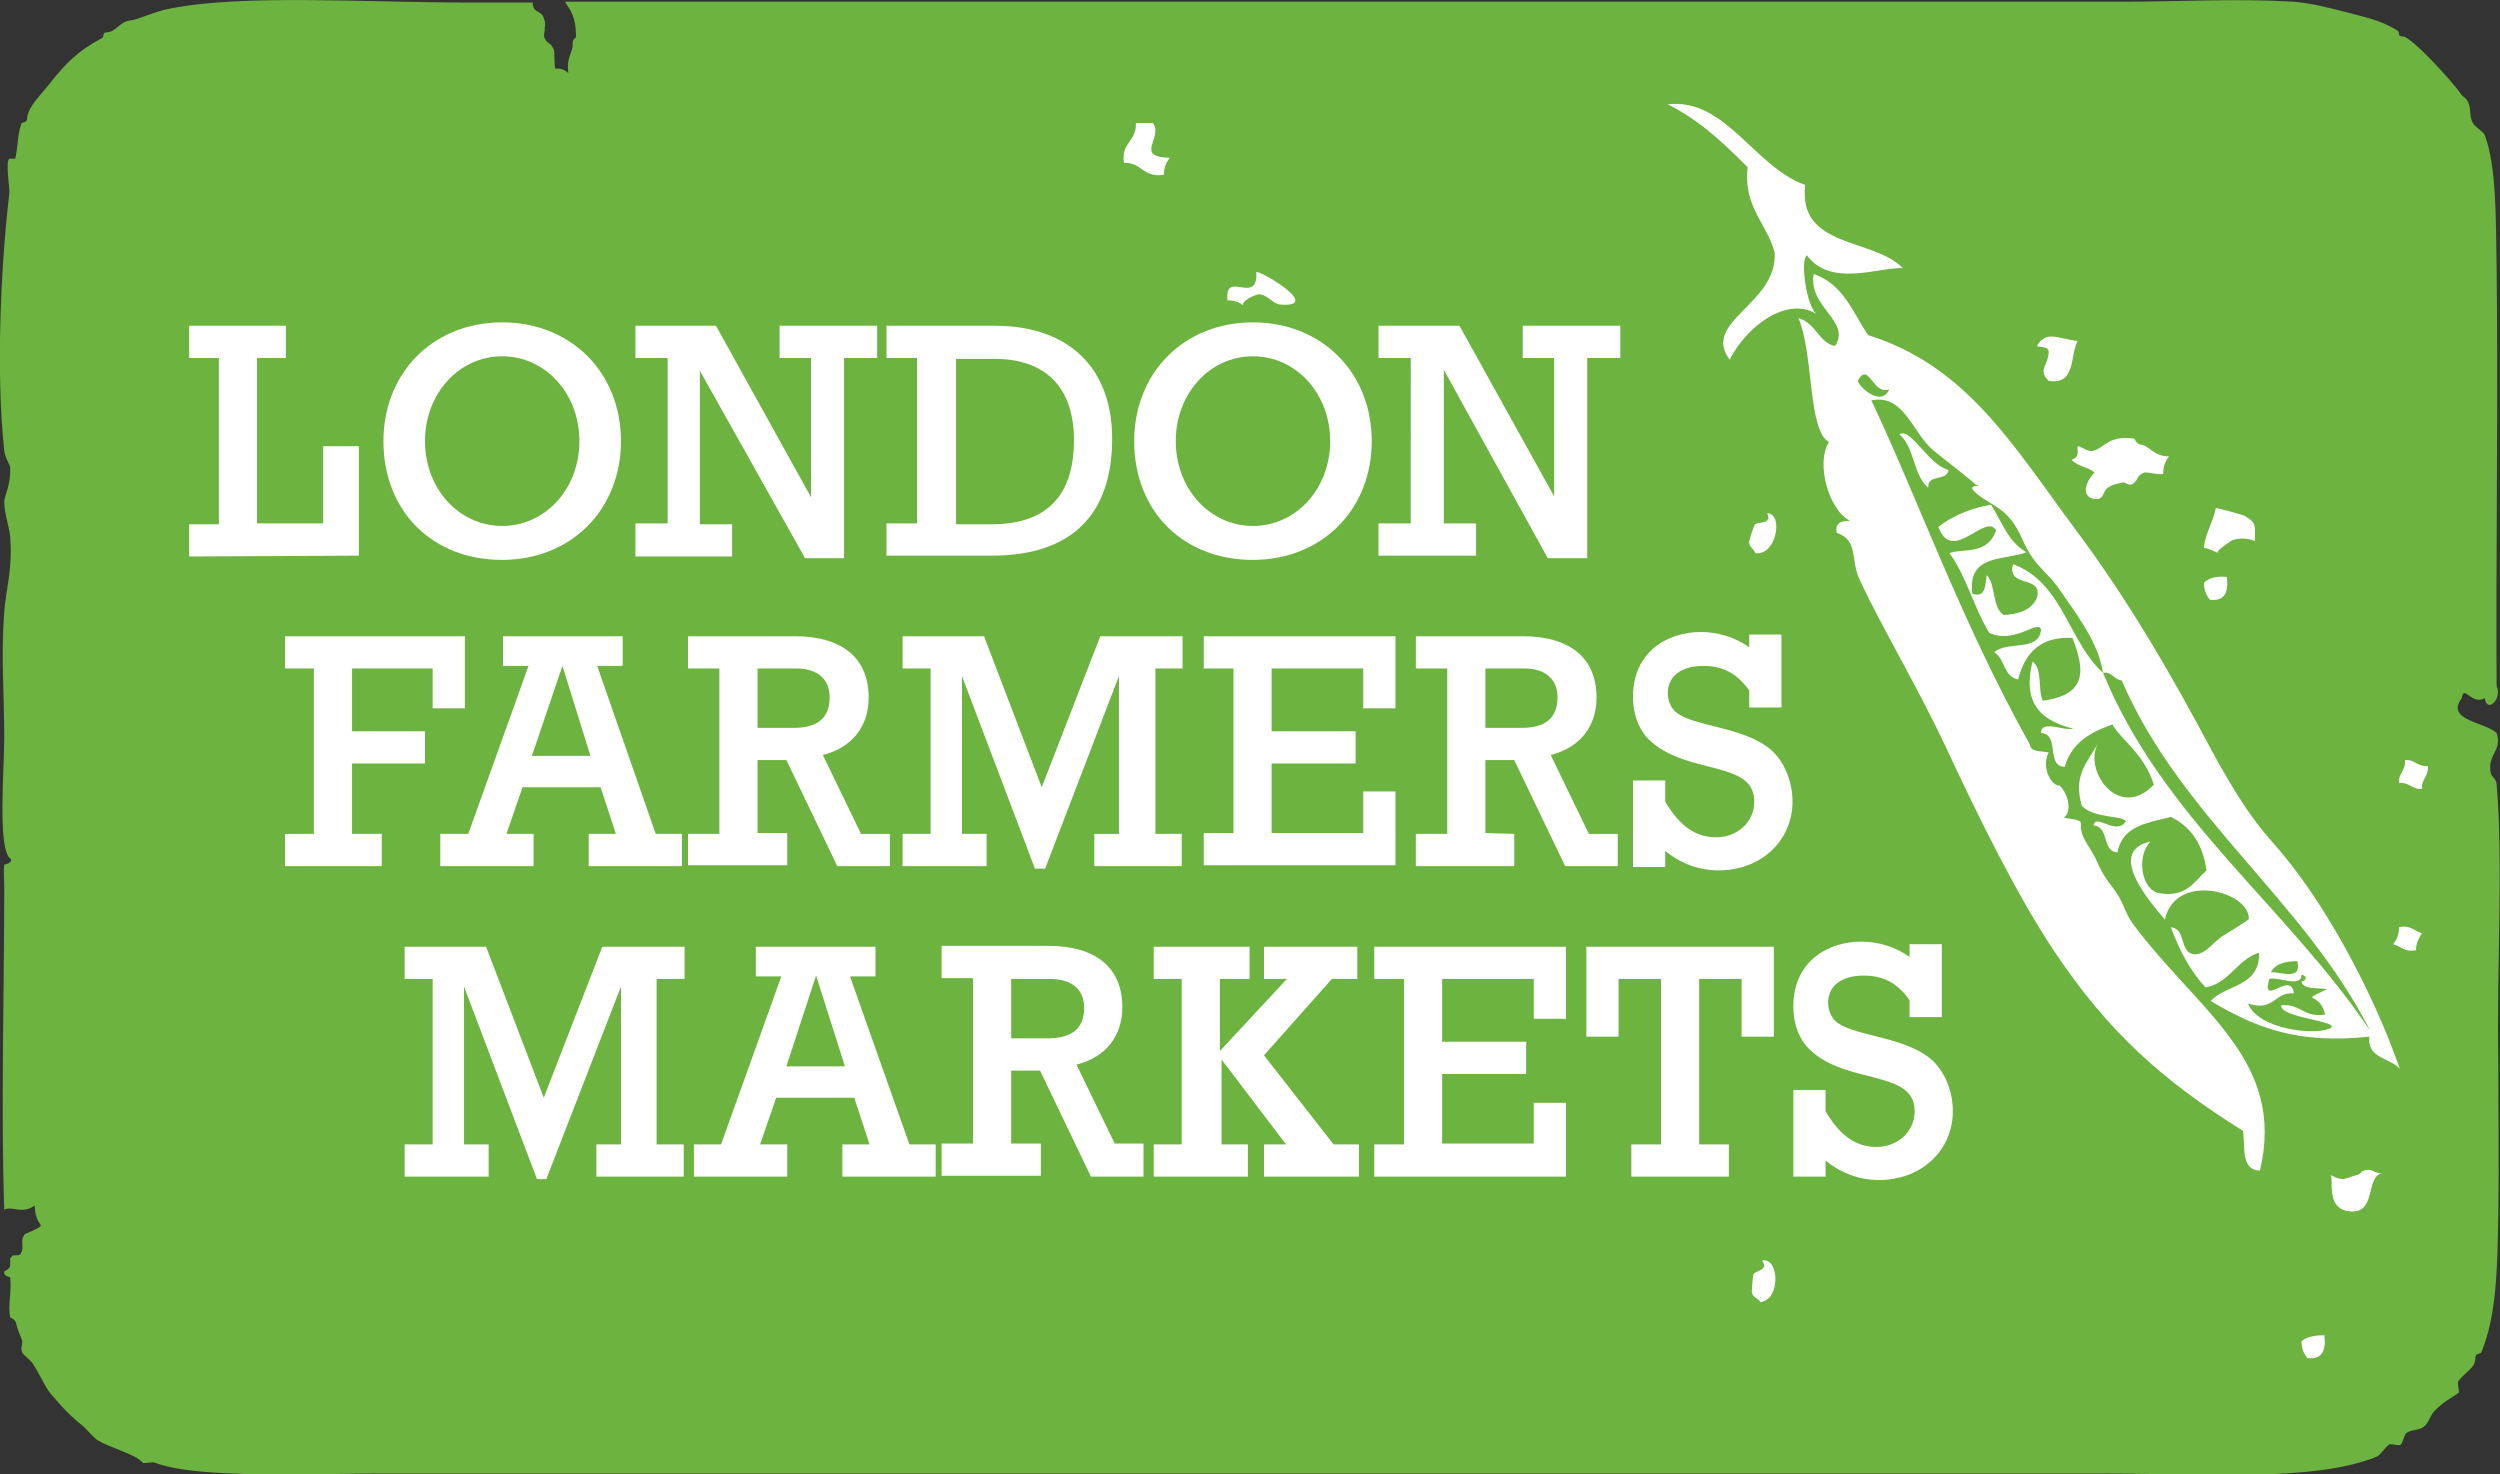 <?xml version="1.0" encoding="utf-8"?>
<!-- Generator: Adobe Illustrator 21.1.0, SVG Export Plug-In . SVG Version: 6.00 Build 0)  -->
<svg version="1.1" id="Layer_1" xmlns="http://www.w3.org/2000/svg" xmlns:xlink="http://www.w3.org/1999/xlink" x="0px" y="0px"
	 viewBox="0 0 294.7 173.8" style="enable-background:new 0 0 294.7 173.8;" xml:space="preserve">
<rect x="0" y="0" width="294.7" height="173.8" fill="#333333" stroke="none"/>
<style type="text/css">
	.st0{fill:#FFFFFF;}
	.st1{fill:#6CB33F;}
</style>
<rect x="12.5" y="10" class="st0" width="275.2" height="153.2"/>
<g>
	<path class="st1" d="M138.6,52c0,5.6,4,10,9.1,10s9.1-4.4,9.1-10s-4-10-9.1-10S138.6,46.4,138.6,52z"/>
	<path class="st1" d="M59.2,62c5.1,0,9.1-4.4,9.1-10s-4-10-9.1-10s-9.1,4.4-9.1,10C50.1,57.6,54.1,62,59.2,62z"/>
	<path class="st1" d="M97.8,82.2c0-2.1-1.4-3.4-3.9-3.4h-4.6v7h4.3C96.4,85.8,97.8,84.6,97.8,82.2z"/>
	<polygon class="st1" points="62.7,89.1 69.6,89.1 66.3,78.5 	"/>
	<path class="st1" d="M183.6,82.2c0-2.1-1.4-3.4-3.9-3.4h-4.6v7h4.3C182.2,85.8,183.6,84.6,183.6,82.2z"/>
	<polygon class="st1" points="92.7,125.7 99.6,125.7 96.2,115 	"/>
	<path class="st1" d="M126.6,51.9c0-6.2-3.3-9.6-9.4-9.6h-4.5v19.5h4.5C123.4,61.7,126.6,58.4,126.6,51.9z"/>
	<path class="st1" d="M219,44.9c0.2,0.8,2.8,3.1,3.7,1C220.7,46.6,220.3,42.5,219,44.9z"/>
	<path class="st1" d="M294.3,92.4c-0.1-0.7-0.6-0.8-0.7-1.3c-0.4-2.2,1.4-2.6,0.7-4.7c-1.4-1.3-6.1-1.5-4.1-4.1
		c0.2-1.7,1.2,0.9,2.7,0c0.3,1.9,2.1,0,1.4-1.4c-0.1-14.7,0.2-34.4,0-49.4c-0.1-5.9,0-11.8-1.4-15.6c-0.1-0.3-1.2-1-1.4-1.4
		c-0.5-0.9-0.1-1.8-0.7-2.7c-0.1-0.2-0.5-0.4-0.7-0.7c-0.9-1.4-5.8-6.7-6.8-6.8c-0.8,0-0.3-0.4-0.7-0.7c-1.6-1-3-1.4-5.4-2
		c-2.7-0.7-4.6-1.2-6.8-1.4c-6.8-0.4-13.4,0-20.3,0c-61.6,0-123.9,0-183.5,0c0.5,0.9,1.3,1.5,1.3,4.2c0,0-0.4,0.2-0.4,0.7
		c0.1,1.1-0.8,1.6-0.5,3.5c-0.4-0.3-0.8-0.6-1.5-0.5c-0.2,0-0.1-2.1-0.2-2.2c-0.4-1-0.7-0.6-1.1-1.4c-0.2-0.4,0.1-0.9,0-1.2
		C64.3,3,64.3,2.5,64,1.9c-0.4-0.7-1.2-0.4-1.2-1.6c-2.5,0-5,0-7.5,0c-12.2,0-26.6-1-35.2,0.7c-2.1,0.4-3.7,1.3-4.7,1.4
		c-1.2,0.1-1.7,1.3-2.7,1.4c-0.8,0-0.3,0.5-0.7,0.7C9.2,6,7.8,7.4,5.9,9.8c-1.1,1.4-2.6,2.8-2.7,4.1c0,0.7-0.6,0.4-0.7,0.7
		c-0.4,1.1-0.4,2.8-0.7,4.1c0,0-0.6,0-0.7,0c-0.5,0.4,0.1,3.7,0,4.1c-1,8.4-1.6,21.2-0.6,30.3c0.1,0.9,0.6,1.5,0.7,2
		c0.1,2.1-0.7,3.3-0.7,4.1c0,1.3,0.6,2.9,0.7,4.1c0.3,3.8-0.5,6.2-0.7,8.8c-0.4,5.5,0,9.5,0,14.9c0,3.7-0.8,13,0.7,14.2
		c0.5,0.4-0.7,0.8-0.7,0.7c-0.1,0.9,0,1.8,0,2.7c0,12-0.4,26.4,0,38c0.9-0.5,2.1,0.6,3.6-0.5c0,0.7,0.1,1.5,0.7,2.3
		c0.2,0.3-1.8,1-1.9,1.1c-0.6,0.9,0,1.3-0.4,2.2c-0.2,0.5-1,0.1-1.1,0.4c-0.1,0.1-0.1,0.2-0.2,0.2c0,0.3,0,0.6,0,0.9
		c-0.1,0.5-0.7,0.6-0.7,0.7c-0.1,0.6,0.7,0.6,0.7,0.7c0.2,1.7-0.3,3.2,0,4.7c0,0,0.6,0.2,0.7,0.7c0.2,0.9,0.5,1.4,0.7,2
		c0.1,0.4-0.2,1,0,1.4c0.1,0.3,1.1,1,1.3,1.4c0.9,1.4,1.3,2.5,2,3.4c1.5,1.8,2.5,2.8,4.1,4.1c0.4,0.4,0.9,1,1.4,1.4
		c1.3,0.9,4.6,1.7,5.4,2.7c0.1,0.2,1.1-0.1,1.4,0c2.3,0.9,6.2,1.2,9.5,1.3c5.1,0.3,11,0,16.9,0c71.2,0,134.5,0,203.1,0
		c12.5,0,25.2,1,32.5-2c0.3-0.1,1-1.1,1.4-1.4c0.3-0.2,1,0.2,1.4,0c0.2-0.1,0.4-1.2,0.7-1.4c0.6-0.4,1.5-0.3,2-0.7
		c0.6-0.4,0.8-1.5,1.4-2c1-1,2-1.5,2.7-2c0.2-0.2-0.2-1.1,0-1.4c0.8-1.1,2-1.5,2-2.7c0-0.7,0.6-0.4,0.7-0.7c1.8-4.3,1.9-9.9,2-16.2
		c0.1-5.6,0-12,0-18.3C294.3,114.3,295.1,101.8,294.3,92.4z M261.2,59.9c0-0.1,3.2,0.8,3.4,0.9c1.5,0.9,1.2,1.2,1.2,3
		c-0.8-0.4-1.9-0.4-2.7-0.1c-0.1,0.1-2.1,1.3-1.6,1.5c-0.5-0.2-1.2-0.6-1.7-0.6C259.9,63,260.9,61.5,261.2,59.9z M262.5,68
		c0.2,1.8-0.2,2.9-2,2.7c-0.4-0.5-0.7-1.1-0.7-2C260.4,68.1,261.3,67.9,262.5,68z M246.9,53.1c1.2-0.4,1.7-1.8,4.7-1.4
		c0,0,0.2,0.6,0.7,0.7c1.1,0.1,1.5,1.4,3.4,1.4c-0.4,0.5-0.7,1.1-0.7,2c0,0.3-2.1-0.2-2.2-0.1c-1,0.3-0.7,1-1.5,1.4
		c-0.4,0.2-0.9-0.4-1.1-0.2c-0.4,0.1-0.9,0.1-1.6,0.5c-0.8,0.4-0.5,1.7-1.8,1.4c-1.7-0.4-0.7-2.3,0.1-3.1c-0.8-0.7-2-0.7-2.7-1.5
		c0.9-0.3,0.7-0.8,0.7-1.6C245.4,52.6,246.1,53.4,246.9,53.1z M244.9,40.2c-0.9,1.8-0.2,5.2-3.4,4.7c-1.3-1.3-0.1-1.7,0-3.4
		c0-0.7-0.8-0.5-1.4-0.7C241.2,38.9,242.5,39.9,244.9,40.2z M212.8,21.8c-0.9,7.5,8,6.2,11.5,9.8c-2.9-0.1-8.5,2.3-11.3-1.5
		c-0.8,0.5-0.1,5.8,1.1,6.9c-3.4-2.1-8.2,1.4-10.2,5.4c-3.4-4.5,5.6-6.5,5.3-12.6c-0.9-3.5-3.7-5.3-3.2-10.1
		c-2.8-2.8-5.6-5.5-9.4-7.4C203.4,11.5,206.8,19.7,212.8,21.8z M208.3,60.5c2,0,1.1,5.1-1.4,4.7c-0.1-0.5-0.8-0.7-0.7-1.4
		c0-0.1,0.5-1.8,0.7-2C207.2,61.5,209,61.8,208.3,60.5z M162.5,61.7h3.8V42.2h-3.8v-3.8h9.5l0.1,0.1l11.1,20V42.2h-3.7v-3.8H191v3.8
		h-3.9v23.6h-4.6l-0.1-0.1l-12.2-22.1v18.1h3.8v3.8h-11.5V61.7z M178.5,98.3v3.8h-11.6v-3.8h3.7V78.8h-3.7V75h12.6
		c5.6,0,8.7,2.6,8.7,7.2c0,3.4-1.9,5.9-5.4,6.8l4.5,9.3h3.4v3.8h-6.2l-6-12.5h-3.4v8.6L178.5,98.3L178.5,98.3z M149.9,78.8v7.4h9.9
		V90h-9.9v8.2h10.8v-4.9h3.8v8.7h-22.6v-3.8h3.5V78.8h-3.5V75h22.6v8.5h-3.8v-4.7H149.9z M161.7,52c0,8.1-5.9,14-14,14
		c-8.3,0-14-5.8-14-14c0-8.1,5.9-14,14-14S161.7,43.9,161.7,52z M139.3,98.3v3.8H129v-3.8h2.9V79.7l-8.7,22.7H122l-8.6-22.7v18.6
		h2.9v3.8h-9.9v-3.8h3.3V78.8h-3.3V75h9.6l6.8,17.8l6.9-17.8h9.7v3.8h-3.2v19.5H139.3z M148.1,32.1c0-0.5,8.1,4.2,2.8,3.8
		c-0.9-0.1-1.6-1.3-2.6-1.2c-0.2,0-2.4,0.9-1.6,1.4c-0.5-0.4-1.1-0.7-2-0.7C144.3,31.7,148.3,36.1,148.1,32.1z M133.9,14.5
		c0.7,0,1.4,0,2,0c1.3,1.7-2.3,4,2,4.1c-0.4,0.5-0.7,1.1-0.7,2c-2.5,0.4-2.6-1.5-4.7-1.4C132.1,16.8,134,16.7,133.9,14.5z
		 M104.5,61.7h3.6V42.2h-3.6v-3.8h12.8c8.7,0,13.8,5,13.8,13.3c0,9.1-4.9,13.8-14.2,13.8h-12.4C104.5,65.5,104.5,61.7,104.5,61.7z
		 M74.9,61.7h3.8V42.2h-3.8v-3.8h9.5l11.2,20.2V42.2h-3.7v-3.8h11.5v3.8h-3.9v23.6h-4.6L82.5,43.7v18.1h3.8v3.8H74.9V61.7z
		 M77.3,98.3h3.1v3.8h-11v-3.8h3.2l-1.8-5.5h-9.2l-1.9,5.5h3.2v3.8h-11v-3.8h3.3l7.1-19.8h-3V75h14.1v3.5h-3L77.3,98.3z M59.2,38
		c8.1,0,14,5.9,14,14s-5.9,14-14,14c-8.3,0-14-5.8-14-14C45.2,43.9,51.1,38,59.2,38z M22.3,65.6v-3.8h3.5V42.2h-3.5v-3.8h11.4v3.8
		h-3.4v19.5h7.8v-9.1h4.2v12.9L22.3,65.6L22.3,65.6z M45,102.1H33.6v-3.8H37V78.8h-3.4V75h21.2v8.5H51v-4.7h-9.5v7.4h8.6V90h-8.6
		v8.3H45V102.1z M80.6,115.4h-3.2v19.5h3.2v3.8H70.3v-3.8h2.9v-18.6L64.4,139h-1.1l-8.6-22.7v18.6h2.9v3.8h-9.9v-3.8H51v-19.5h-3.3
		v-3.8h9.6l6.8,17.8l6.9-17.8h9.7v3.8H80.6z M81.1,98.3h3.7V78.8h-3.7V75h12.6c5.6,0,8.7,2.6,8.7,7.2c0,3.4-1.9,5.9-5.4,6.8l4.5,9.3
		h3.4v3.8h-6.2l-6-12.5h-3.4v8.6h3.5v3.8H81.1V98.3z M110.3,138.7h-11v-3.8h3.2l-1.8-5.5h-9.2l-1.9,5.5h3.2v3.8h-11v-3.8H85
		l7.1-19.8h-3v-3.5h14.1v3.5h-3l7,19.8h3.1C110.3,134.9,110.3,138.7,110.3,138.7z M134.8,138.7h-6.2l-6-12.5h-3.4v8.6h3.5v3.8H111
		v-3.8h3.7v-19.5H111v-3.8h12.6c5.6,0,8.7,2.6,8.7,7.2c0,3.4-1.9,5.9-5.4,6.8l4.5,9.3h3.4L134.8,138.7L134.8,138.7z M160.3,138.7
		H149v-3.8h2.6l-7.6-10v10h3.1v3.8H136v-3.8h3.3v-19.5H136v-3.8h11.3v3.8h-3.5v8.5l7.9-8.5H149v-3.8h11v3.8h-3l-8,9l8.2,10.5h3v3.8
		H160.3z M184.6,120.1h-3.8v-4.7H170v7.4h9.9v3.8H170v8.2h10.8V130h3.8v8.7H162v-3.8h3.5v-19.5H162v-3.8h22.6V120.1z M200.3,115.4
		v19.5h3.5v3.8h-11.5v-3.8h3.5v-19.5h-5v6.8H187v-10.6h22.1v10.6h-3.8v-6.8C205.3,115.4,200.3,115.4,200.3,115.4z M207.5,153.5
		c-0.2-0.5-0.9-0.5-1-1.2c0-0.1,0.1-1.8,0.2-2.1c0.2-0.4,1.9-0.5,1-1.6C209.7,148.1,210,153.2,207.5,153.5z M202.6,102.6
		c-2.3,0-4.5-0.8-6.3-2.3v1.9h-3.8V92h3.8v2.5c1.7,2.9,3.6,4.2,6,4.2c2.5,0,4.5-1.8,4.5-4.2c0-2.8-2.5-3.4-5.6-4.2
		c-2.4-0.6-5-1.3-6.9-3.2c-0.8-0.8-1.8-2.4-1.8-5c0-5.2,4-7.6,8-7.6c2,0,4,0.6,5.7,1.8v-1.5h3.8v8.6h-3.8v-2c-1.4-2-3.1-2.9-5.4-2.9
		c-2.6,0-4.2,1.2-4.2,3.2c0,0.8,0.3,1.6,0.8,2.1c0.9,0.9,2.7,1.3,4.6,1.8c2.4,0.6,5.2,1.3,7,3c1.5,1.5,2.3,3.7,2.3,5.9
		C211.3,99.1,207.6,102.6,202.6,102.6z M221.5,139.1c-2.3,0-4.5-0.8-6.3-2.3v1.9h-3.8v-10.2h3.8v2.5c1.7,2.9,3.6,4.2,6,4.2
		c2.5,0,4.5-1.8,4.5-4.2c0-2.8-2.5-3.4-5.6-4.2c-2.4-0.6-5-1.3-6.9-3.2c-0.8-0.8-1.8-2.4-1.8-5c0-5.2,4-7.6,8-7.6c2,0,4,0.6,5.7,1.8
		v-1.5h3.8v8.6h-3.8v-2c-1.4-2-3.1-2.9-5.4-2.9c-2.6,0-4.2,1.2-4.2,3.2c0,0.8,0.3,1.6,0.8,2.1c0.9,0.9,2.7,1.3,4.6,1.8
		c2.4,0.6,5.2,1.3,7,3c1.5,1.5,2.3,3.7,2.3,5.9C230.2,135.6,226.5,139.1,221.5,139.1z M272,160.1c-0.4-0.5-0.7-1.1-0.7-2
		c0.6-0.5,1.5-0.7,2.7-0.7C274.2,159.1,273.8,160.3,272,160.1z M277,142.8c-3-0.3-1.8-4-2.3-4.3c1.7,0.9,1.8,0.3,3.2,0
		c0.4-0.1,0.4-0.6,1.3-0.6c0.5,0,1,0.5,1.6,0.4C278.8,138.7,280.2,143.1,277,142.8z M279.3,122.2c-8.4,0.9-13.3-1-18.7-4.2
		c1.8-2,5.8-1.6,5.7-5.7c-2.6,0.8-3.5,3.6-6.3,4.1c-1.8-1.9-3.1-4.4-4.1-7.1c1.9,0.2,0.9,3,2.8,3.2c1.2,0,1.9-1.1,3.2-2.1
		c-0.2,0.1,3.2-1.9,3.2-2.1c0-3.3-8.7-5.5-9.9,0.1c-1.5-1.8-7.1-8-1.7-9.2c-1.7,1.7-1.1,5.8,1.1,6.1c3.1,0.5,4-1.3,5.5-2.7
		c-0.4-2.9-1.7-5.1-4.2-6.3c-2.7,0.7-5.7,1-6.3,4.2c-1.9-0.2-0.9-3-2.8-3.2c0.2-1.5,2.7,1.3,3.8-0.5c-0.5-0.7-3.7-0.3-5.2-1.8
		c-1-3.6,0.5-4.9,2-7.5c-2,3.1,2.3,9.4,6.5,5c-1.2-3.7-3.7-5.1-4.9-7.1c-2.5,0.9-4.8,2.1-5.6,5c-2.3-0.1-0.5-3.8-2.8-4
		c0-1.6,2.7-0.2,3.8-0.5c-3.5-0.9-6.1-2.7-4.8-7.9c1.2,0.8,0.6,3.3,1.2,4.6c5.4-0.7,4.9-3.8,3.5-7.4c-3.7-0.2-5.6,1.7-6.4,4.9
		c-1.8-0.4-1.5-2.4-2.8-3.2c1.4-1.4,5.3,0,5.5-2.7c-0.4-1.2-3.1,1.8-6.1,0.4c-1.8-2.9-2.7-6.7-4.7-9.4c1.6-0.6,4.5,0.3,5.5-2.7
		c-1.3-2.1-5.2,4.1-6.8-0.4c1.7-1.3,3.8-2.2,6.2-2.6c1.3,2,2,4.4,4.2,5.6c-2.7,1-7,0.2-6.4,4.9c1.6,0.5,1.5-1,1.7-2.2
		c1.1,1.1,0.6,3.8,2,4.7c1.8-0.1,3.3-0.6,3.9-2c0.8-2.8-3.6-1.1-2.8-4c5.9,2.2,6.5,9.1,10.6,12.8c-0.5-3.5-3.1-6.9-5.4-10.2
		c-0.8-1.1-2.1-2.2-2.8-3.2c-1.2-1.6-1.5-3.3-2.7-4.7c-1.4-1.7-3-2-4.3-3.3c-0.9-0.9,1.5-0.5,0.1-0.8c0.4,0.1-4.2-3.4-5-4.1
		c-2.4-2.1-3.4-6.6-7.2-5.8c5.5,11.6,10.5,25.9,18.7,40.6c0.1,0.9,1.3,0.7,2.2,0.9c-0.9,1.7,0.3,4,1.3,3.9c1,1,1.5,3,0.5,3.8
		c3.5,0.5,0.9,0.3,2.8,3.2c1.5,2.3,1.1,2.6,2.7,4.7c1.7,2.1,1.5,3.1,2.7,4.7c7.7,10.3,18,16,14.9,29c-2.3-0.1-1.7-2.8-2-4.7
		c-9.6-6-15.9-11.7-22.2-21.1c-4.4-6.6-8.8-15.5-12.9-24.3c-3.4-7.2-7.5-14-10.1-19.6c-1.1-2.4-0.1-4.6-2.7-5.5
		c-0.2-1.3,0.7-1.4,1.6-1.4c-2.5-1.2-4.1-6.8-2.5-9.3c-2.5-1.3-1.8-10.5-3.6-14.6c2.1,0.6,2.3,2.8,4.3,3.3c2-2.9-3.2-4.6-2.5-8.5
		c3.5,1.2,4.6,4.5,6.4,7.2c11.6,3.6,17.1,13,24.3,22.7C251,70.9,255.9,79.4,261,89c2.1,3.8,4.2,7.3,6.9,10.3
		c6.1,6.8,11.9,17.8,15,26.7C281.8,124.7,279,124.8,279.3,122.2z M227.3,57.5c-1.8-1.5-1.6-4.8-3.4-6.3c1.3-0.9,3.4,3.6,5.8,4.2
		C229.5,56.8,227.2,55.8,227.3,57.5z M284.8,112c-1.4,0.3-1.8-0.5-2.7-0.7c0.4-0.5,0.7-1.1,0.7-2c1.4-0.3,1.8,0.5,2.7,0.7
		C285.2,110.5,284.8,111.1,284.8,112z M285.5,93c-1.2,0.1-1.4-0.8-2.7-0.7c-0.1-1.2,0.8-1.4,0.7-2.7c1.2-0.1,1.4,0.8,2.7,0.7
		C286.3,91.6,285.4,91.8,285.5,93z"/>
	<path class="st1" d="M268.9,118.5c2.4-0.2,2.6,1.5,5.2,1.1c-0.7-2.9-3.2-1.3,0.2-3c-1.1-0.2-2.8,0.1-3-0.9c0.4,0,0.9-0.6,0-0.8
		c0,1.6-2.7,0.2-3.8,0.5c-1,3.5,2.6-1.1,2.9,1.7c-2.3-0.2-2.3,2.2-5.4,1.2c1.2,3.1,8.1,3.8,9.7,2.9
		C276.1,120.4,268.7,120,268.9,118.5z"/>
	<path class="st1" d="M123.8,115.4h-4.6v7h4.3c2.9,0,4.3-1.2,4.3-3.6C127.8,116.6,126.3,115.4,123.8,115.4z"/>
	<path class="st1" d="M250.1,80.2c-1-0.1-1-1-2.2-0.9c7,17.1,21.6,27.5,31.5,42.2C271.5,106,257.1,96.4,250.1,80.2z"/>
	<path class="st1" d="M270.8,113.3c-1.4,0-2.6,0.3-3.1,1.3C269,114.6,271.4,115.6,270.8,113.3z"/>
</g>
</svg>
